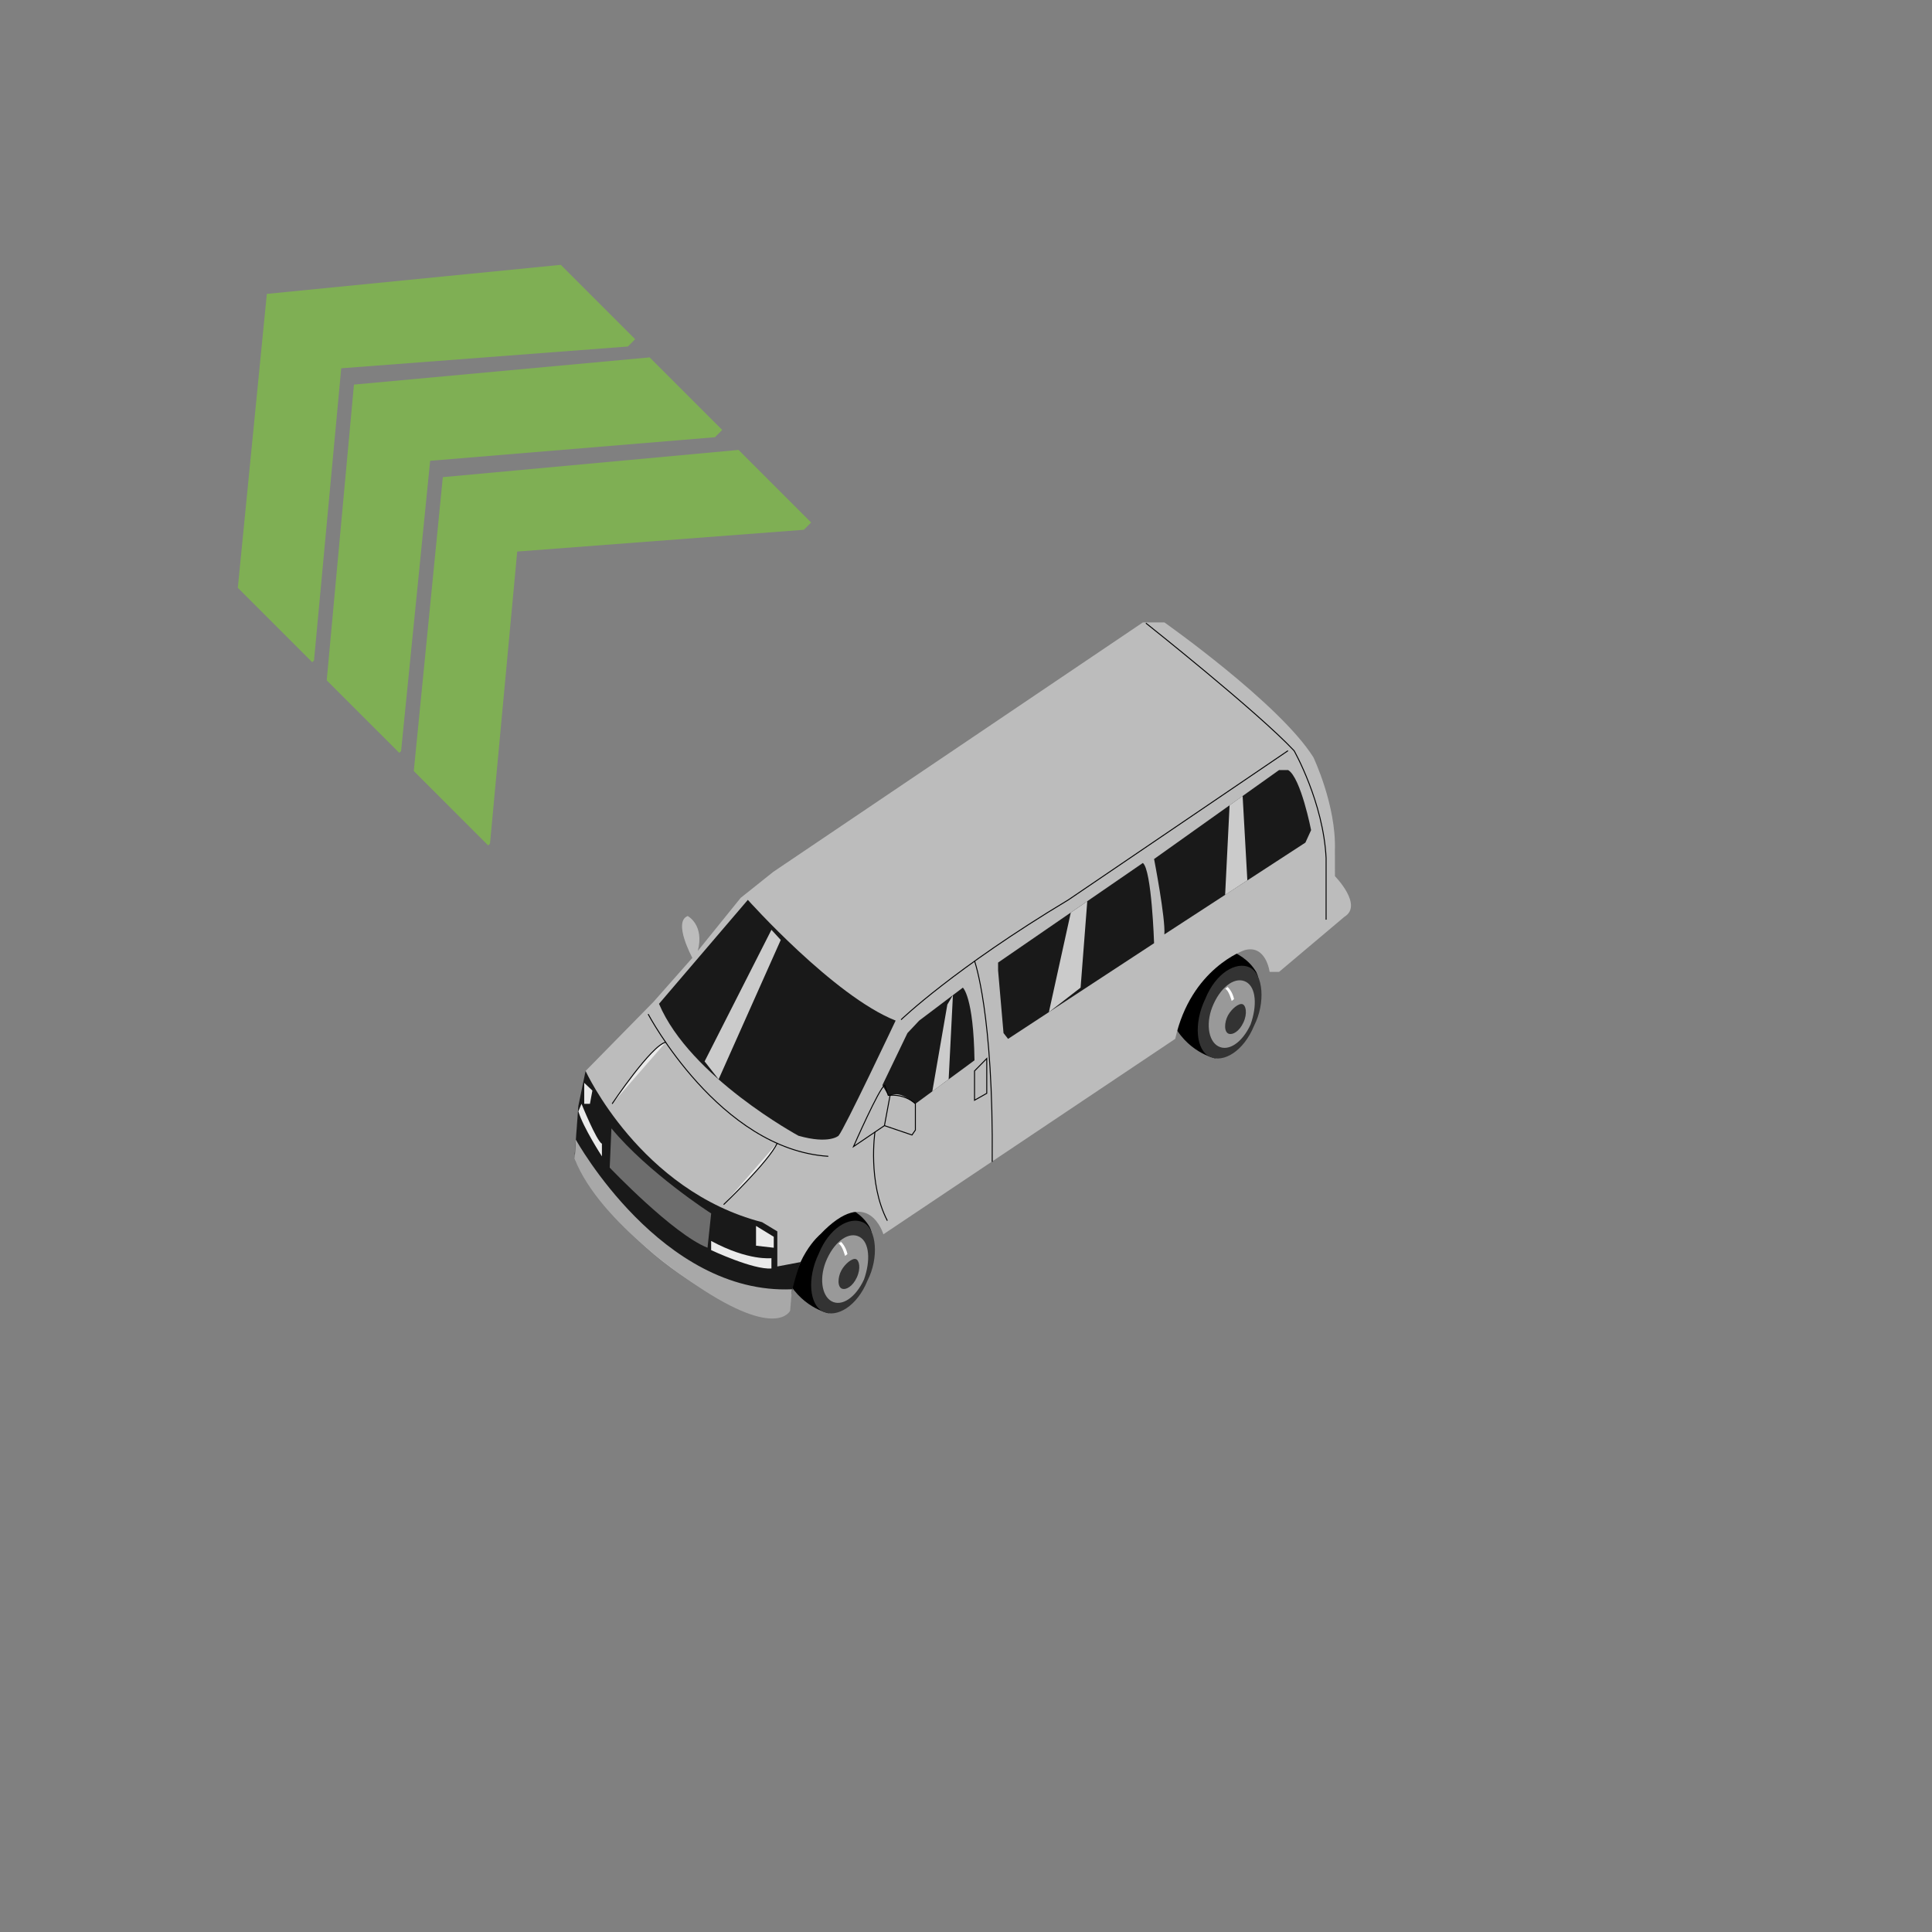 <?xml version="1.0" encoding="utf-8"?>
<!-- Generator: Adobe Illustrator 16.0.0, SVG Export Plug-In . SVG Version: 6.00 Build 0)  -->
<!DOCTYPE svg PUBLIC "-//W3C//DTD SVG 1.1//EN" "http://www.w3.org/Graphics/SVG/1.1/DTD/svg11.dtd">
<svg version="1.1" id="Layer_1" xmlns="http://www.w3.org/2000/svg" xmlns:xlink="http://www.w3.org/1999/xlink" x="0px" y="0px"
	 width="200px" height="200px" viewBox="0 0 200 200" enable-background="new 0 0 200 200" xml:space="preserve">
<rect x="0" y="0" width="200" height="200" fill="#808080" stroke="none"/>
<g id="Direction">
	<g transform="rotate({{angle}} 50 50)">
		<polygon id="arrow" opacity="0.7" fill="#80C342" enable-background="new    " points="83.969,54.088 83.217,54.842 
			53.541,57.096 50.725,87.331 50.537,87.519 42.836,79.817 45.84,49.395 76.457,46.576 		">
		
		</polygon>
		<polygon id="arrow2" opacity="0.7" fill="#80C342" enable-background="new    " points="74.764,44.508 74.014,45.26 
			44.529,47.701 41.521,77.752 41.334,77.938 33.822,70.43 36.641,39.813 67.252,36.997 		">
		
		</polygon>
		<polygon id="arrow3" opacity="0.7" fill="#80C342" enable-background="new    " points="65.752,35.117 64.998,35.87 
			35.324,38.125 32.508,68.363 32.32,68.551 24.619,60.85 27.623,30.424 58.051,27.416 		">
		
		</polygon>
	</g>
</g>
<g>
	<g id="Tire_2_1_">
		<path d="M85.769,135.944c0,0-3.018-0.606-4.538-3.985c0,0-0.7-5.825,3.754-7.75c0,0,3.514,0.217,5.041,2.802
			C91.615,130.147,85.769,135.944,85.769,135.944z"/>
		<path fill="#333333" d="M89.805,132.562c-1.069,2.646-3.175,3.896-4.589,3.224c-1.416-0.672-1.706-3.438-0.453-6.02
			c1.068-2.635,3.174-3.893,4.589-3.225C90.77,127.228,90.995,130.232,89.805,132.562z"/>
		<path fill="#999999" d="M88.975,128.039c-1.045-0.565-2.471,0.355-3.35,2.254c-0.875,1.886-0.58,3.848,0.464,4.415
			c1.045,0.566,2.472-0.353,3.35-2.253C90.127,130.52,90.02,128.611,88.975,128.039z M88.697,132.244
			c-0.439,0.95-1.119,1.282-1.489,1.175c-0.554-0.154-0.484-1.216-0.11-1.904c0.376-0.694,1.119-1.286,1.49-1.179
			C88.954,130.443,89.134,131.302,88.697,132.244z"/>
		<path fill="#FFFFFF" d="M87.058,128.558c0,0,0.49,0.416,0.669,1.264l-0.248,0.19c0,0-0.302-1.148-0.671-1.258L87.058,128.558z"/>
	</g>
	<g id="Tire_2_3_">
		<path d="M125.792,109.558c0,0-3.02-0.61-4.546-3.993c0,0-0.703-5.821,3.762-7.745c0,0,3.515,0.216,5.037,2.8
			C131.634,103.753,125.792,109.558,125.792,109.558z"/>
		<path fill="#333333" d="M129.825,106.175c-1.073,2.637-3.176,3.899-4.588,3.218c-1.417-0.67-1.707-3.434-0.454-6.018
			c1.069-2.633,3.178-3.894,4.589-3.225C130.788,100.834,131.014,103.84,129.825,106.175z"/>
		<path fill="#999999" d="M128.994,101.647c-1.048-0.571-2.473,0.35-3.349,2.248c-0.88,1.887-0.584,3.854,0.463,4.413
			c1.046,0.568,2.476-0.35,3.347-2.243C130.151,104.127,130.041,102.216,128.994,101.647z M128.716,105.852
			c-0.439,0.949-1.117,1.28-1.485,1.173c-0.556-0.155-0.489-1.212-0.115-1.908c0.379-0.691,1.121-1.278,1.491-1.169
			C128.977,104.055,129.157,104.913,128.716,105.852z"/>
		<path fill="#FFFFFF" d="M127.075,102.168c0,0,0.493,0.41,0.674,1.257l-0.246,0.196c0,0-0.305-1.148-0.673-1.255L127.075,102.168z"
			/>
	</g>
	<g id="Body_1_">
		<path fill="#BCBCBC" d="M59.493,119.972l0.376-4.93l0.329-0.775l0.424-3.402l7.039-7.167l4.012-4.541c0,0-2.041-3.73-0.482-4.331
			c0,0,1.75,0.911,1.044,3.613l4.435-5.489l3.387-2.702l38.257-25.819h2.222c0,0,11.927,8.406,15.424,13.962
			c0,0,2.371,4.955,2.229,9.607l0.005,2.703c0,0,2.952,3.001,0.981,4.204l-6.766,5.704h-0.978c0,0-0.365-2.854-2.583-2.254
			c0,0-5.56,1.856-7.188,9.186l-30.213,20.234c0,0-1.52-5.258-6.532,0c0,0-2.925,2.401-3.123,7.505l-1.693,1.197
			C80.099,136.479,67.376,133.737,59.493,119.972z"/>
		<path fill="#191919" d="M60.619,110.864c0,0,5.665,12.396,18.271,15.654l1.578,0.955v3.632l2.414-0.457
			c0,0-1.088,2.829-1.088,4.646l-1.693,0.399c0,0-2.21,0.099-6.339-2.102c0,0-9.478-4.607-14.264-14.111l0.375-5.006L60.619,110.864
			z"/>
		<path fill="#191919" d="M68.22,103.914l9.197-10.76c0,0,8.915,9.979,15.298,12.497c0,0-5.349,11.322-5.912,11.922
			c0,0-0.975,0.903-4.146,0C82.657,117.57,71.412,111.483,68.22,103.914z"/>
		<path fill="#191919" d="M91.344,112.339l2.593-5.393l1.218-1.295l4.519-3.411c0,0,1.108,0.921,1.205,7.524l-6.124,4.508
			c0,0-1.386-1.276-2.322-0.943c-0.937,0.338-0.11-0.267-0.484,0.061L91.344,112.339z"/>
		<path fill="#191919" d="M103.321,99.645v0.806l0.563,6.492l0.471,0.601l15.115-9.903c0,0-0.245-7.604-1.162-8.306L103.321,99.645z
			"/>
		<path fill="#191919" d="M119.47,88.925c0,0,1.192,6.129,1.064,7.804l14.601-9.503l0.59-1.291c0,0-1.056-5.416-2.371-6.216h-0.949
			L119.47,88.925z"/>
		<path fill="#6D6D6D" d="M63.294,116.808l-0.177,4.063c0,0,6.561,6.893,10.126,8.295l0.376-3.553
			C73.617,125.623,67.095,121.411,63.294,116.808z"/>
		<path fill="#EAEAEA" d="M60.197,114.267c0,0,1.55,3.834,2.113,4.136v1.299c0,0-1.923-2.951-2.439-4.655L60.197,114.267z"/>
		<path fill="#EAEAEA" d="M73.617,128.463v0.948c0,0,4.363,2.054,6.242,1.901v-1.067C79.859,130.238,77.514,130.563,73.617,128.463z
			"/>
		<polygon fill="#EAEAEA" points="78.264,126.907 78.264,128.955 80.099,129.166 80.099,128.032 		"/>
		<polygon fill="#EAEAEA" points="60.479,112.097 61.324,112.896 61.07,114.267 60.479,114.267 		"/>
		<path fill="#A8A8A8" d="M59.608,117.974c0,0,8.88,16.089,22.384,15.491l-0.198,2.217c0,0-1.325,3.02-9.677-2.598
			c0,0-10.018-6.388-12.623-13.112L59.608,117.974z"/>
		<path fill="#EAEAEA" stroke="#000000" stroke-width="0.1" stroke-miterlimit="10" d="M63.367,114.267c0,0,4.068-6.065,5.561-6.38"
			/>
		<path fill="#EAEAEA" stroke="#000000" stroke-width="0.1" stroke-miterlimit="10" d="M74.911,124.697c0,0,4.646-4.424,5.561-6.38"
			/>
		<path fill="none" stroke="#000000" stroke-width="0.1" stroke-miterlimit="10" d="M67.095,104.979c0,0,7.386,13.998,18.65,14.722"
			/>
		<path fill="none" stroke="#000000" stroke-width="0.1" stroke-miterlimit="10" d="M88.353,118.696c0,0,2.675-6.105,3.238-6.352
			l0.361,1.051c0,0,1.611-0.248,2.808,0.871v2.717l-0.352,0.511l-2.85-0.97L88.353,118.696z"/>
		
			<line fill="none" stroke="#000000" stroke-width="0.1" stroke-miterlimit="10" x1="91.558" y1="116.522" x2="92.152" y2="113.329"/>
		<path fill="none" stroke="#000000" stroke-width="0.1" stroke-miterlimit="10" d="M100.883,99.481c0,0,1.972,5.404,1.83,20.792"/>
		<path fill="none" stroke="#000000" stroke-width="0.1" stroke-miterlimit="10" d="M90.574,117.192c0,0-0.776,5.211,1.283,9.173"/>
		<path fill="none" stroke="#000000" stroke-width="0.1" stroke-miterlimit="10" d="M93.277,105.561c0,0,5.493-5.307,17.321-12.409
			l22.734-15.438"/>
		<path fill="none" stroke="#000000" stroke-width="0.1" stroke-miterlimit="10" d="M118.621,64.506c0,0,11.543,9.158,15.344,13.21
			c0,0,3.031,5.329,3.312,11.109v6.379"/>
		<polygon fill="none" stroke="#000000" stroke-width="0.1" stroke-miterlimit="10" points="102.149,109.576 100.883,110.864 
			100.883,113.895 102.149,113.181 		"/>
		<polygon opacity="0.8" fill="#F7F7F7" enable-background="new    " points="79.859,96.252 72.94,109.876 74.391,111.729 
			80.823,97.305 		"/>
		<polygon opacity="0.8" fill="#F7F7F7" enable-background="new    " points="98.068,103.993 96.513,112.979 98.205,111.729 
			98.646,103.013 		"/>
		<polygon opacity="0.8" fill="#F7F7F7" enable-background="new    " points="112.554,93.298 111.863,102.24 108.581,104.778 
			110.848,94.471 		"/>
		<polygon opacity="0.8" fill="#F7F7F7" enable-background="new    " points="127.286,83.363 126.825,92.636 129.125,91.135 
			128.637,82.401 		"/>
	</g>
</g>
</svg>
